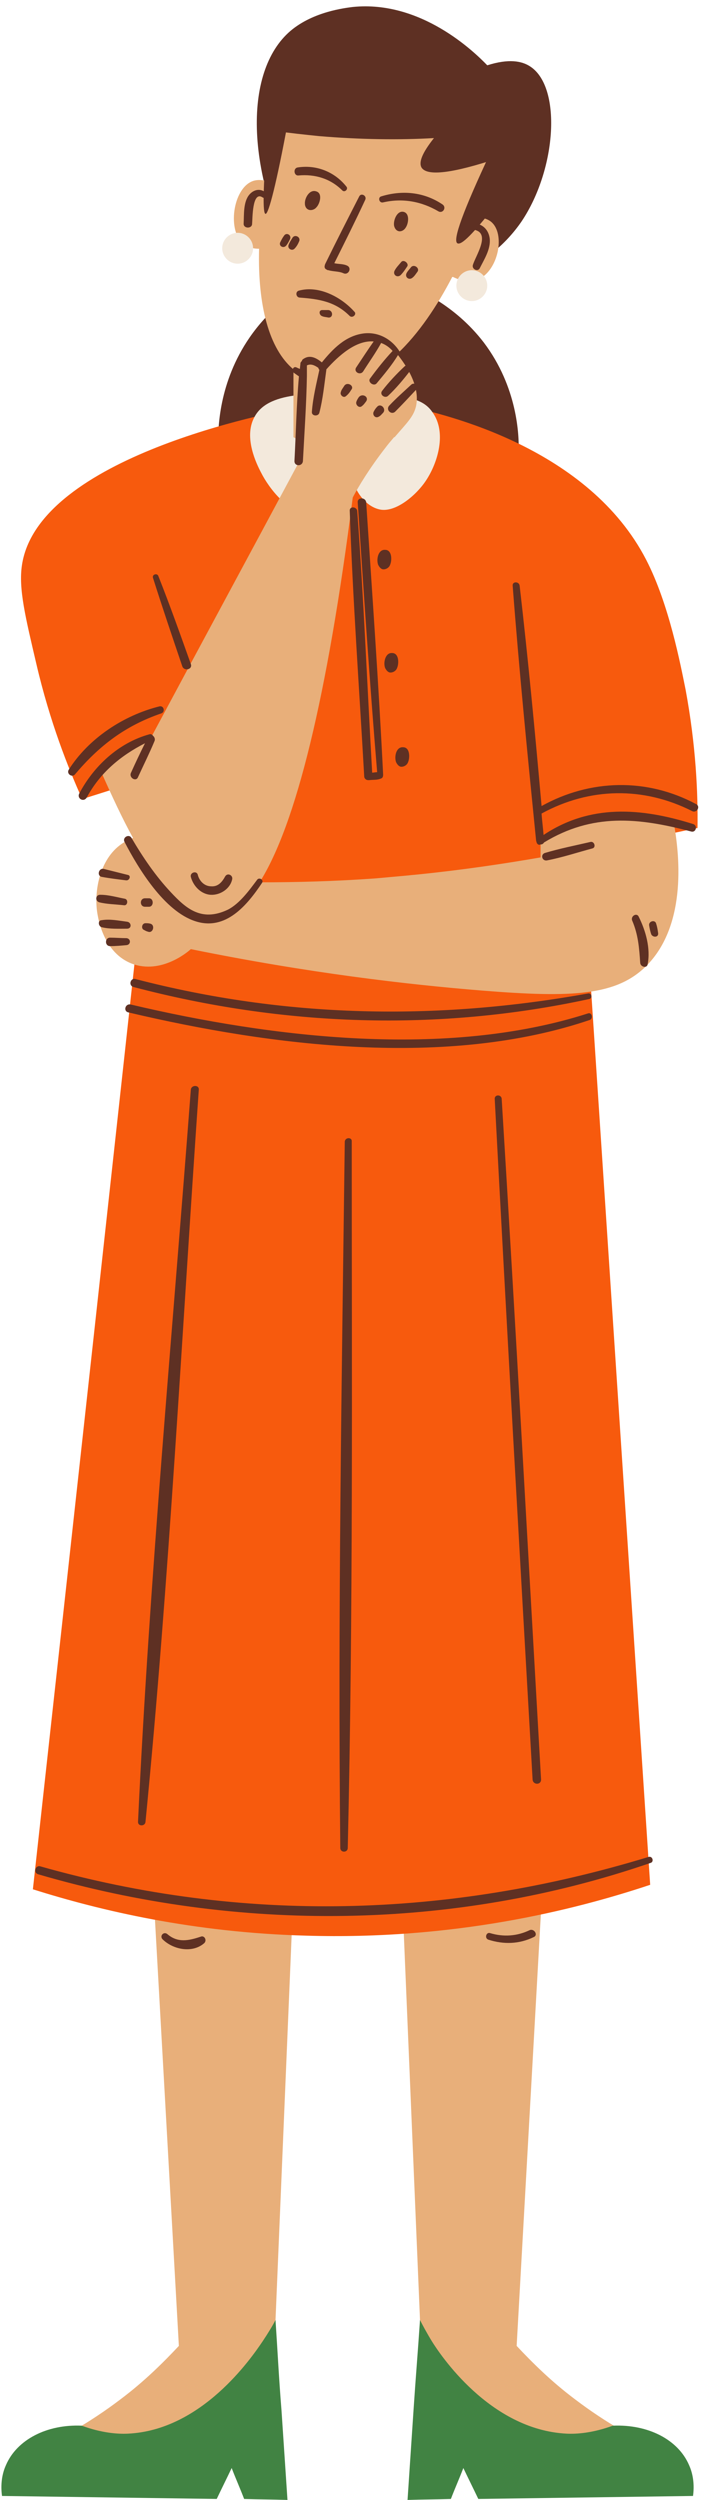 <?xml version="1.0" encoding="UTF-8"?><svg xmlns="http://www.w3.org/2000/svg" xmlns:xlink="http://www.w3.org/1999/xlink" height="501.5" preserveAspectRatio="xMidYMid meet" version="1.0" viewBox="-0.3 -1.4 140.7 501.5" width="140.7" zoomAndPan="magnify"><g id="change1_1"><path d="M83.6,489.7c0.1-8.6,0.3-17.1,0.4-25.7l-3.4-81l27.9-4.7l-5.1,90.9c3.1,3.3,6.9,7.1,11.7,10.7 c6.3,4.8,12.4,8.1,17.4,10.4C116.2,490.1,99.9,489.9,83.6,489.7z M30.5,378.3l5.1,90.9c-3.1,3.3-6.9,7.1-11.7,10.7 c-6.3,4.8-12.4,8.1-17.4,10.4c16.3-0.2,32.6-0.4,48.9-0.6c-0.1-8.6-0.3-17.1-0.4-25.7l3.4-81L30.5,378.3z" fill="#E8AF7A"/></g><g id="change2_1"><path d="M85.2,57.5c0.8,0.4,1.6,0.9,2.6,1.5 M87.7,59c2.8,1.8,6.1,4.4,9.1,8.3c6.8,9,7.1,18.7,7,21.8 c-20.1-0.3-40.2-0.7-60.3-1c-0.1-3.5,0.1-12.8,6.3-21.8c3.8-5.5,8.3-8.7,11.2-10.4C48.7,34.2,48.4,13,58,4.8C62.6,0.9,69,0.2,70.5,0 c13.7-1.4,24.4,9,27,11.7c4.4-1.4,6.9-0.8,8.4,0.1c6.6,3.9,5.6,20.6-1.5,31.2C97.7,52.8,86.9,55.7,83,56.5c0.6,0.3,1.4,0.6,2.2,1" fill="#5E3023"/></g><g id="change3_1"><path d="M71,80.1c1.9,0,3.7-0.1,5.6-0.1 M76.6,80c1.3,0,2.7-0.1,4-0.1c8.9,1.8,37.3,8.7,48.8,31 c4.6,8.9,6.9,21.1,7.9,26c2.1,11.3,2.5,20.9,2.4,27.8c-3.5,0.7-7,1.5-10.5,2.2c-3.9,6.4-7.8,12.8-11.6,19.1 c4.2,63.6,8.4,127.1,12.6,190.7c-15.6,5.2-39.6,11.1-69.1,10.2c-22.5-0.6-41.2-5-54.8-9.3c8.2-74.4,16.4-148.9,24.5-223.3 c-4.9,1.5-9.8,3.1-14.6,4.6c-2.8-6.2-6.5-15.5-9.2-27.1c-2.2-9.4-3.6-15.1-2.9-19.8c3.2-21.8,50.7-30.8,54.8-31.5 c4-0.2,8.1-0.3,12.1-0.4" fill="#F75A0D"/></g><g id="change4_1"><path d="M75.7,77.8c0.6,0,1.2,0.1,1.8,0.1 M77.5,77.9c4.6,0.3,7.4,1,9,3.4c2.9,4,1.1,10.1-1.3,13.7 c-1.9,2.9-6.1,6.5-9.3,5.8c-3.7-0.8-6.8-5.9-5.9-12.1c-0.4,7.3-4.5,12.4-8.5,12.7c-3.8,0.3-7.8-4.8-9.4-8c-0.9-1.7-3.5-7-1.4-11 c2.6-5.3,11.6-5,21.5-4.7c1.3,0,2.4,0.1,3.5,0.1" fill="#F3E9DC"/></g><g id="change5_1"><path d="M138,493.1c0.5,1.1,1.2,3.2,0.8,6.2c-14.4,0.2-28.7,0.4-43.1,0.6c-1-2.1-2-4.1-3-6.2 c-0.8,2.1-1.7,4.1-2.5,6.2c-2.9,0.1-5.8,0.1-8.7,0.2c0.4-6,0.8-12,1.2-18C83.1,476,83.6,470,84,464c0.5,1,1.3,2.5,2.4,4.3 c1.5,2.4,11.5,17.7,27,18.5c2,0.1,5.2-0.1,9.3-1.6C129.8,484.9,135.8,488,138,493.1z M0.9,493.1c-0.5,1.1-1.2,3.2-0.8,6.2 c14.4,0.2,28.7,0.4,43.1,0.6c1-2.1,2-4.1,3-6.2c0.8,2.1,1.7,4.1,2.5,6.2c2.9,0.1,5.8,0.1,8.7,0.2c-0.4-6-0.8-12-1.2-18 C55.7,476,55.4,470,55,464c-0.5,1-1.4,2.5-2.6,4.3c-2.3,3.4-12.2,17.8-27,18.5c-2,0.1-5.2-0.1-9.3-1.6C9.1,484.9,3.1,488,0.9,493.1z" fill="#418343"/></g><g id="change1_2"><path d="M83.8,174c8.8-0.9,16.9-2.1,24.4-3.4c0-1.2,0-2.3,0-3.5c2.1-1.5,6.2-3.9,11.8-4.8c7-1.1,12.5,0.7,15,1.7 c0.9,5.2,2.9,19.9-5.6,28.4c-6,5.9-14.6,6.4-33.1,4.9c-14.8-1.2-34.7-3.5-58.3-8.3c-0.2,0.2-5.4,4.9-11.3,3.1 c-6.6-2.1-7.5-10.2-7.6-11.4c-0.4-4.7,1.2-11.2,6.4-13.6c0.3-0.1,0.6-0.3,0.9-0.4c-2.1-3.8-4.2-8.3-6.5-13.5c1-1.1,2.3-2.3,3.9-3.5 c2.3-1.7,4.6-2.8,6.4-3.5c9.8-18.3,19.7-36.6,29.5-54.9c0-1.4,0.1-2.9,0.1-4.3c-0.4-0.2-0.8-0.5-1.2-0.7c0-4.5,0-9.1,0-13.6 c-4.9-4.1-7.2-12.8-6.9-24.2c-1.6,0-2.6-0.5-3-0.8c-3.5-2.6-2.3-11.4,1.8-12.8c0.9-0.3,1.8-0.2,2.6,0c0.6-3.2,1.2-6.5,2.1-10 c2.7,0.4,5.6,0.7,8.5,1c8.3,0.7,16.1,0.8,23.1,0.4c-2.3,2.9-3.1,4.8-2.5,5.9c1.1,1.8,6.2,1.2,15.5-1.9c-0.2,0.7-1.6,5.6-4,11.9 c1,0.1,2,0.4,2.7,1.1c2.7,2.7,1,10.1-3.2,11.5c-1.9,0.6-3.8-0.2-4.8-0.7c-3,5.8-6.8,11.5-11.1,15.5c4.5,5.6,4.1,9.1,3.8,10.5 c-0.5,2.1-1.8,3.3-4.3,6.2l0,0h-0.1c-0.6,0.7-1.2,1.4-1.8,2.2c-3.1,4-5.3,7.6-6.5,9.9c-5.1,40-11.4,65.7-18.7,77.2 c7.3,0,15.1-0.2,23.4-0.8c2.2-0.2,4.4-0.4,6.6-0.6 M83.8,174c-0.7,0.1-1.3,0.1-2,0.2" fill="#E8AF7A"/></g><g id="change2_2"><path d="M101.6,28.2l-2.7,11.9c-4.2,5.3-6.6,7.8-7.4,7.3c-1-0.6,1.2-6.6,6.6-18.1L101.6,28.2z M54.9,23.9 c-1.1,0.8-1.5,1.9-1.6,2.2c-0.8,10.2-0.9,15.4-0.3,15.4c0.6,0.1,2.2-6.1,4.5-18.5C57.2,23,56,23.1,54.9,23.9z" fill="#5E3023"/></g><g id="change4_2"><path d="M97.5,55.9c0,1.7-1.4,3.1-3.1,3.1s-3.1-1.4-3.1-3.1c0-1.7,1.4-3.1,3.1-3.1S97.5,54.2,97.5,55.9z M47.4,45.3 c-1.7,0-3.1,1.4-3.1,3.1c0,1.7,1.4,3.1,3.1,3.1c1.7,0,3.1-1.4,3.1-3.1S49.1,45.3,47.4,45.3z" fill="#F3E9DC"/></g><g id="change2_3"><path d="M63.2,37c1.3,0.4,0.7,2.5,0,3.2c-0.4,0.5-1.2,0.7-1.7,0.4c-0.4-0.2-0.6-0.7-0.6-1.1 C60.8,38.4,61.8,36.5,63.2,37z M78.8,43.9c0.1,0.4,0.3,0.8,0.7,1c0.6,0.3,1.3-0.1,1.6-0.6c0.6-0.8,0.9-2.9-0.4-3.2 C79.4,40.8,78.6,42.8,78.8,43.9z M77,132.6c0.2,0.4,0.5,0.8,0.9,0.9c0.6,0.1,1.3-0.3,1.5-0.9c0.4-0.9,0.4-3-1-3 C77,129.5,76.6,131.6,77,132.6z M75.6,111.9c0.2,0.4,0.5,0.8,0.9,0.9c0.6,0.1,1.3-0.3,1.5-0.9c0.4-0.9,0.4-3-1-3 C75.6,108.8,75.2,110.8,75.6,111.9z M79.2,151.5c0.2,0.4,0.5,0.8,0.9,0.9c0.6,0.1,1.3-0.3,1.5-0.9c0.4-0.9,0.4-3-1-3 C79.2,148.4,78.8,150.4,79.2,151.5z" fill="#5E3023"/></g><g id="change2_4"><path d="M72.6,65.5c3-0.4,5.7,1.1,7.3,3.6c0.2,0.3-0.1,0.6-0.3,0.7c-1.2,2-2.8,3.9-4.3,5.7c-0.6,0.7-1.9-0.3-1.3-1 c1.4-1.9,2.9-3.8,4.5-5.5c-0.7-0.8-1.5-1.3-2.3-1.6c-1.1,2-2.4,3.8-3.6,5.7c-0.6,0.9-2,0.1-1.4-0.8c1.2-1.8,2.3-3.5,3.5-5.2 c-3.5-0.3-7,2.8-9.5,5.6v0.1c-0.4,2.9-0.7,5.9-1.4,8.6c-0.2,0.8-1.6,0.7-1.5-0.2c0.2-2.8,0.9-5.6,1.5-8.4c-0.1-0.1-0.2-0.3-0.2-0.4 c-0.7-0.5-1.5-0.9-2.3-0.5c0,0.6,0,1.2,0,1.8c0,0.1,0,0.2,0,0.3c-0.1,5.7-0.5,11.4-0.8,17.1c-0.1,1.1-1.7,1.1-1.7,0 c0.3-5.6,0.4-11.3,0.9-17c-0.3-0.2-0.7-0.5-1-0.7c-0.5-0.4-0.2-1.4,0.5-1.1c0.2,0.1,0.4,0.2,0.7,0.3c0-0.4,0.1-0.8,0.1-1.1 c0-0.2,0.2-0.4,0.3-0.5c0-0.1,0.1-0.3,0.3-0.4c1.3-0.9,2.6-0.2,3.7,0.7C66.5,68.6,69,66,72.6,65.5z M77.6,78c1.6-1.5,3.1-3.3,4.4-5 c0.5-0.7-0.6-1.4-1.1-0.9c-1.6,1.5-3.2,3.2-4.5,4.9C75.8,77.8,77,78.6,77.6,78z M82.2,75.8c-1.5,1.4-3,2.7-4.4,4.2 c-0.7,0.8,0.4,1.9,1.2,1.2c1.4-1.4,2.8-2.9,4.2-4.4C83.8,76.1,82.9,75.1,82.2,75.8z M50.3,43.5c0.1-1,0-6.7,2.1-5.3 c0.6,0.4,1.2-0.5,0.7-0.9c-1.1-1-2.5-0.7-3.4,0.4c-1.2,1.5-1,4-1.1,5.8C48.6,44.5,50.3,44.5,50.3,43.5z M94.9,44.7 c3.4,0.7,0.2,5.3-0.3,7.1c-0.2,0.8,1,1.4,1.4,0.6c0.9-1.8,2.2-3.8,2-5.9c-0.2-1.7-1.3-2.9-3-3.1C94.3,43.3,94.2,44.6,94.9,44.7z M27.4,154.5c1.1-2.4,2.3-4.8,3.3-7.2c0.2-0.4,0-0.9-0.3-1.1c-0.1-0.2-0.4-0.4-0.7-0.3c-6.2,1.7-11.2,6.4-14.1,11.9 c-0.5,1,0.9,1.8,1.5,0.8c2.7-5,6.8-8.4,11.7-10.9c-1,2-1.9,3.9-2.8,5.9C25.5,154.6,27,155.5,27.4,154.5z M34,177.6 c-3.1-3.3-5.6-7-7.9-10.9c-0.5-0.9-1.9-0.1-1.4,0.8c2.8,5.4,8,13.9,14.2,15.9c6.1,2,10.4-3.2,13.4-7.7c0.4-0.6-0.6-1.2-1-0.6 c-1.5,2-3.5,4.8-5.9,6C40.1,183.6,37,180.8,34,177.6z M118.2,167.5c-3,0.7-6.1,1.3-9.1,2.2c-1,0.3-0.6,1.7,0.4,1.5 c3.1-0.6,6.1-1.6,9.1-2.4C119.4,168.6,119,167.3,118.2,167.5z M20.1,174.5c1.6,0.3,3.3,0.5,4.9,0.7c0.7,0.1,1.1-1,0.3-1.1 c-1.6-0.4-3.2-0.8-4.8-1.2C19.5,172.7,19.1,174.3,20.1,174.5z M19.6,179.6c1.6,0.4,3.3,0.4,5,0.6c0.7,0.1,0.9-1.1,0.2-1.3 c-1.6-0.3-3.3-0.8-4.9-0.8C18.9,178,18.7,179.3,19.6,179.6z M20.1,184.6c1.6,0.4,3.5,0.3,5.1,0.3c1,0,0.9-1.3,0-1.4 c-1.6-0.2-3.5-0.6-5.1-0.3C19.3,183.2,19.4,184.4,20.1,184.6z M21.8,188.4c1.1,0,2.2-0.1,3.3-0.2c0.9-0.1,0.9-1.3,0-1.4 c-1.1,0-2.2-0.1-3.3-0.1S20.7,188.4,21.8,188.4z M29.9,183.9c-0.4-0.1-0.6-0.1-1-0.1c-0.7,0-0.9,1-0.4,1.3c0.4,0.2,0.5,0.3,0.9,0.4 C30.4,185.9,30.9,184.2,29.9,183.9z M29.6,178.8c-0.3,0-0.5,0-0.8,0c-1.1,0-1.1,1.7,0,1.7c0.3,0,0.5,0,0.8,0 C30.6,180.5,30.6,178.8,29.6,178.8z M68.8,76c-0.3,0.5-0.6,0.8-0.7,1.3c-0.2,0.5,0.5,1.2,1,0.8c0.5-0.4,0.8-0.8,1.1-1.3 C70.9,76,69.4,75.1,68.8,76z M72.3,80.1c0.4-0.3,0.6-0.6,0.9-1c0.6-0.9-0.8-1.7-1.5-0.8c-0.2,0.3-0.4,0.6-0.5,1 C71.1,79.9,71.8,80.5,72.3,80.1z M75.4,80.2c-0.3,0.3-0.5,0.6-0.7,1c-0.3,0.6,0.3,1.4,1,1c0.4-0.2,0.6-0.5,0.9-0.8 C77.3,80.6,76.1,79.4,75.4,80.2z M129.7,192c0.6-3.2-0.4-6.7-1.8-9.5c-0.4-0.9-1.7-0.1-1.3,0.8c1.2,2.8,1.4,5.5,1.6,8.5 C128.3,192.6,129.6,192.9,129.7,192z M130,184.3c0.1,0.6,0.2,1.1,0.4,1.7c0.3,0.7,1.5,0.7,1.4-0.2c-0.1-0.7-0.2-1.3-0.4-1.9 C131.2,183,129.8,183.4,130,184.3z M42,178.1c1.9,0.1,3.9-1.2,4.3-3.1c0.2-0.8-0.9-1.4-1.4-0.6c-0.6,1.1-1.4,2.1-2.8,2 c-1.4,0-2.4-1.1-2.7-2.3c-0.2-0.9-1.6-0.5-1.4,0.4C38.5,176.4,40.1,178,42,178.1z M38,131.8c-2.1-5.9-4.2-11.8-6.5-17.6 c-0.2-0.7-1.3-0.4-1.1,0.3c1.9,6,3.9,11.9,5.9,17.8C36.7,133.3,38.4,132.9,38,131.8z M69.9,101.1c0.6,17.7,1.9,35.5,2.9,53.2 c0,0.5,0.4,0.8,0.8,0.8l0,0l0,0c0.1,0,0.2,0,0.2,0c0.8-0.1,1.6,0,2.3-0.3c0.4-0.1,0.5-0.4,0.5-0.8l0,0c-0.9-18.2-2.2-36.4-3.4-54.6 c-0.1-1.1-1.8-1.1-1.7,0c1.2,18,2.4,36.1,3.9,54.1c-0.3,0-0.7,0.1-1,0.1c-1-17.5-1.7-35-3-52.5C71.3,100.2,69.8,100.1,69.9,101.1z M14.7,154c4.9-5.8,10.1-9.8,17.4-12.3c0.8-0.3,0.5-1.6-0.4-1.4c-7.2,1.8-14.2,6.4-18.2,12.7C13,153.8,14.1,154.6,14.7,154z M138.6,161.3c0.9,0.5,1.8-0.9,0.8-1.4c-9.9-5.3-21.3-5-31,0.4c-1.3-14.7-2.7-29.5-4.4-44.2c-0.1-0.9-1.5-0.9-1.4,0 c1.3,17,3,34.1,4.7,51.1c0,0.1,0.1,0.3,0.1,0.4c0.1,0.3,0.4,0.6,0.8,0.4c0.3,0,0.5-0.1,0.7-0.4c9.7-5.9,18.9-5,29.5-2.2 c1,0.3,1.4-1.2,0.4-1.5c-10.5-3.3-20.7-4-30,2.2c-0.1-1.4-0.3-2.8-0.4-4.3C118.1,156.5,128.9,156.4,138.6,161.3z M129.9,371.1 C89.6,383.4,48.4,384.5,7.8,373c-1-0.3-1.5,1.3-0.4,1.6c40,11.7,83.4,11.3,122.9-2.3C131,372.1,130.7,370.9,129.9,371.1z M26.9,195 c-1-0.3-1.5,1.3-0.4,1.6c30,7.9,61.1,9,91.5,2.4c0.7-0.2,0.4-1.3-0.3-1.1C87.2,203.4,56.9,202.8,26.9,195z M117.7,201.9 c-28.4,9.1-63.4,4.9-91.8-1.8c-1.1-0.2-1.5,1.4-0.4,1.6c28.8,6.8,64,11.2,92.6,1.5C118.8,202.9,118.5,201.6,117.7,201.9z M40,387.1 c-2.4,0.8-4.6,1.3-6.7-0.5c-0.7-0.6-1.6,0.3-1,1c2.1,2.1,6,2.9,8.4,0.8C41.3,387.8,40.7,386.8,40,387.1z M106,385.8 c-2.5,1.2-5.2,1.4-7.9,0.6c-0.8-0.3-1.2,1-0.4,1.3c3.1,1,6.2,0.9,9.1-0.5C107.8,386.8,106.9,385.4,106,385.8z M64.9,51.8 c-0.1,0.3-0.1,0.7,0.4,0.9c0.1,0.1,0.2,0.1,0.3,0.1l0,0c1,0.3,2.1,0.2,3,0.6c1,0.5,1.8-1,0.8-1.5c-0.8-0.4-1.8-0.3-2.6-0.5 C68.9,47.2,71,43,73,38.7c0.4-0.8-0.8-1.5-1.2-0.7c-2.3,4.5-4.6,9-6.8,13.5C64.9,51.7,64.9,51.8,64.9,51.8z M70.8,61.1 c-2.6-2.9-7.1-5.3-11.1-4.2c-0.8,0.2-0.6,1.4,0.2,1.4c3.9,0.3,7.1,0.8,10,3.7C70.5,62.5,71.4,61.6,70.8,61.1z M64.3,60.8 c-0.7,0.1-0.5,1,0,1.2c0.4,0.2,0.9,0.2,1.3,0.3c1,0.1,1-1.4,0-1.5C65.2,60.8,64.8,60.8,64.3,60.8z M59.6,33.8c3.3-0.3,6.4,0.6,8.8,3 c0.5,0.5,1.3-0.3,0.8-0.8c-2.4-3-6.1-4.4-9.8-3.8C58.5,32.4,58.7,33.9,59.6,33.8z M76.6,39.2c3.9-0.9,7.7-0.2,11.1,1.8 c0.9,0.5,1.7-0.8,0.8-1.4c-3.7-2.5-8.1-2.9-12.3-1.6C75.5,38.2,75.8,39.4,76.6,39.2z M57.2,47.8c0.3-0.4,0.5-0.8,0.7-1.2 c0.4-0.8-0.7-1.5-1.2-0.7c-0.3,0.4-0.5,0.8-0.7,1.2C55.5,47.9,56.6,48.6,57.2,47.8z M58.8,48.5c0.4-0.4,0.7-0.9,0.9-1.4 c0.5-0.9-0.8-1.6-1.3-0.8c-0.3,0.5-0.6,0.9-0.8,1.5C57.4,48.5,58.3,49,58.8,48.5z M80.2,51.2c-0.5,0.6-1,1.1-1.3,1.7 c-0.4,0.8,0.5,1.5,1.2,0.9c0.5-0.5,0.9-1.1,1.3-1.7C81.9,51.5,80.7,50.5,80.2,51.2z M82.2,52.2c-0.3,0.4-0.7,0.8-0.9,1.2 c-0.4,0.8,0.5,1.5,1.2,0.9c0.4-0.3,0.7-0.8,1-1.2C84,52.4,82.8,51.5,82.2,52.2z M38,217.2c-3.7,48.9-8.3,97.9-10.6,146.9 c0,0.9,1.4,0.9,1.5,0c4.8-48.8,7.3-98,10.7-146.9C39.7,216.2,38.1,216.2,38,217.2z M68.9,227.6c-0.6,47.2-1.4,94.5-0.9,141.7 c0,1,1.5,1,1.5,0c1.1-47.2,0.8-94.5,0.8-141.7C70.4,226.7,69,226.7,68.9,227.6z M99,219.1c2.4,45.5,5,91,7.6,136.5 c0.1,1.1,1.7,1.1,1.7,0c-2.6-45.5-5.1-91-7.9-136.5C100.4,218.1,98.9,218.1,99,219.1z" fill="#5E3023"/></g></svg>